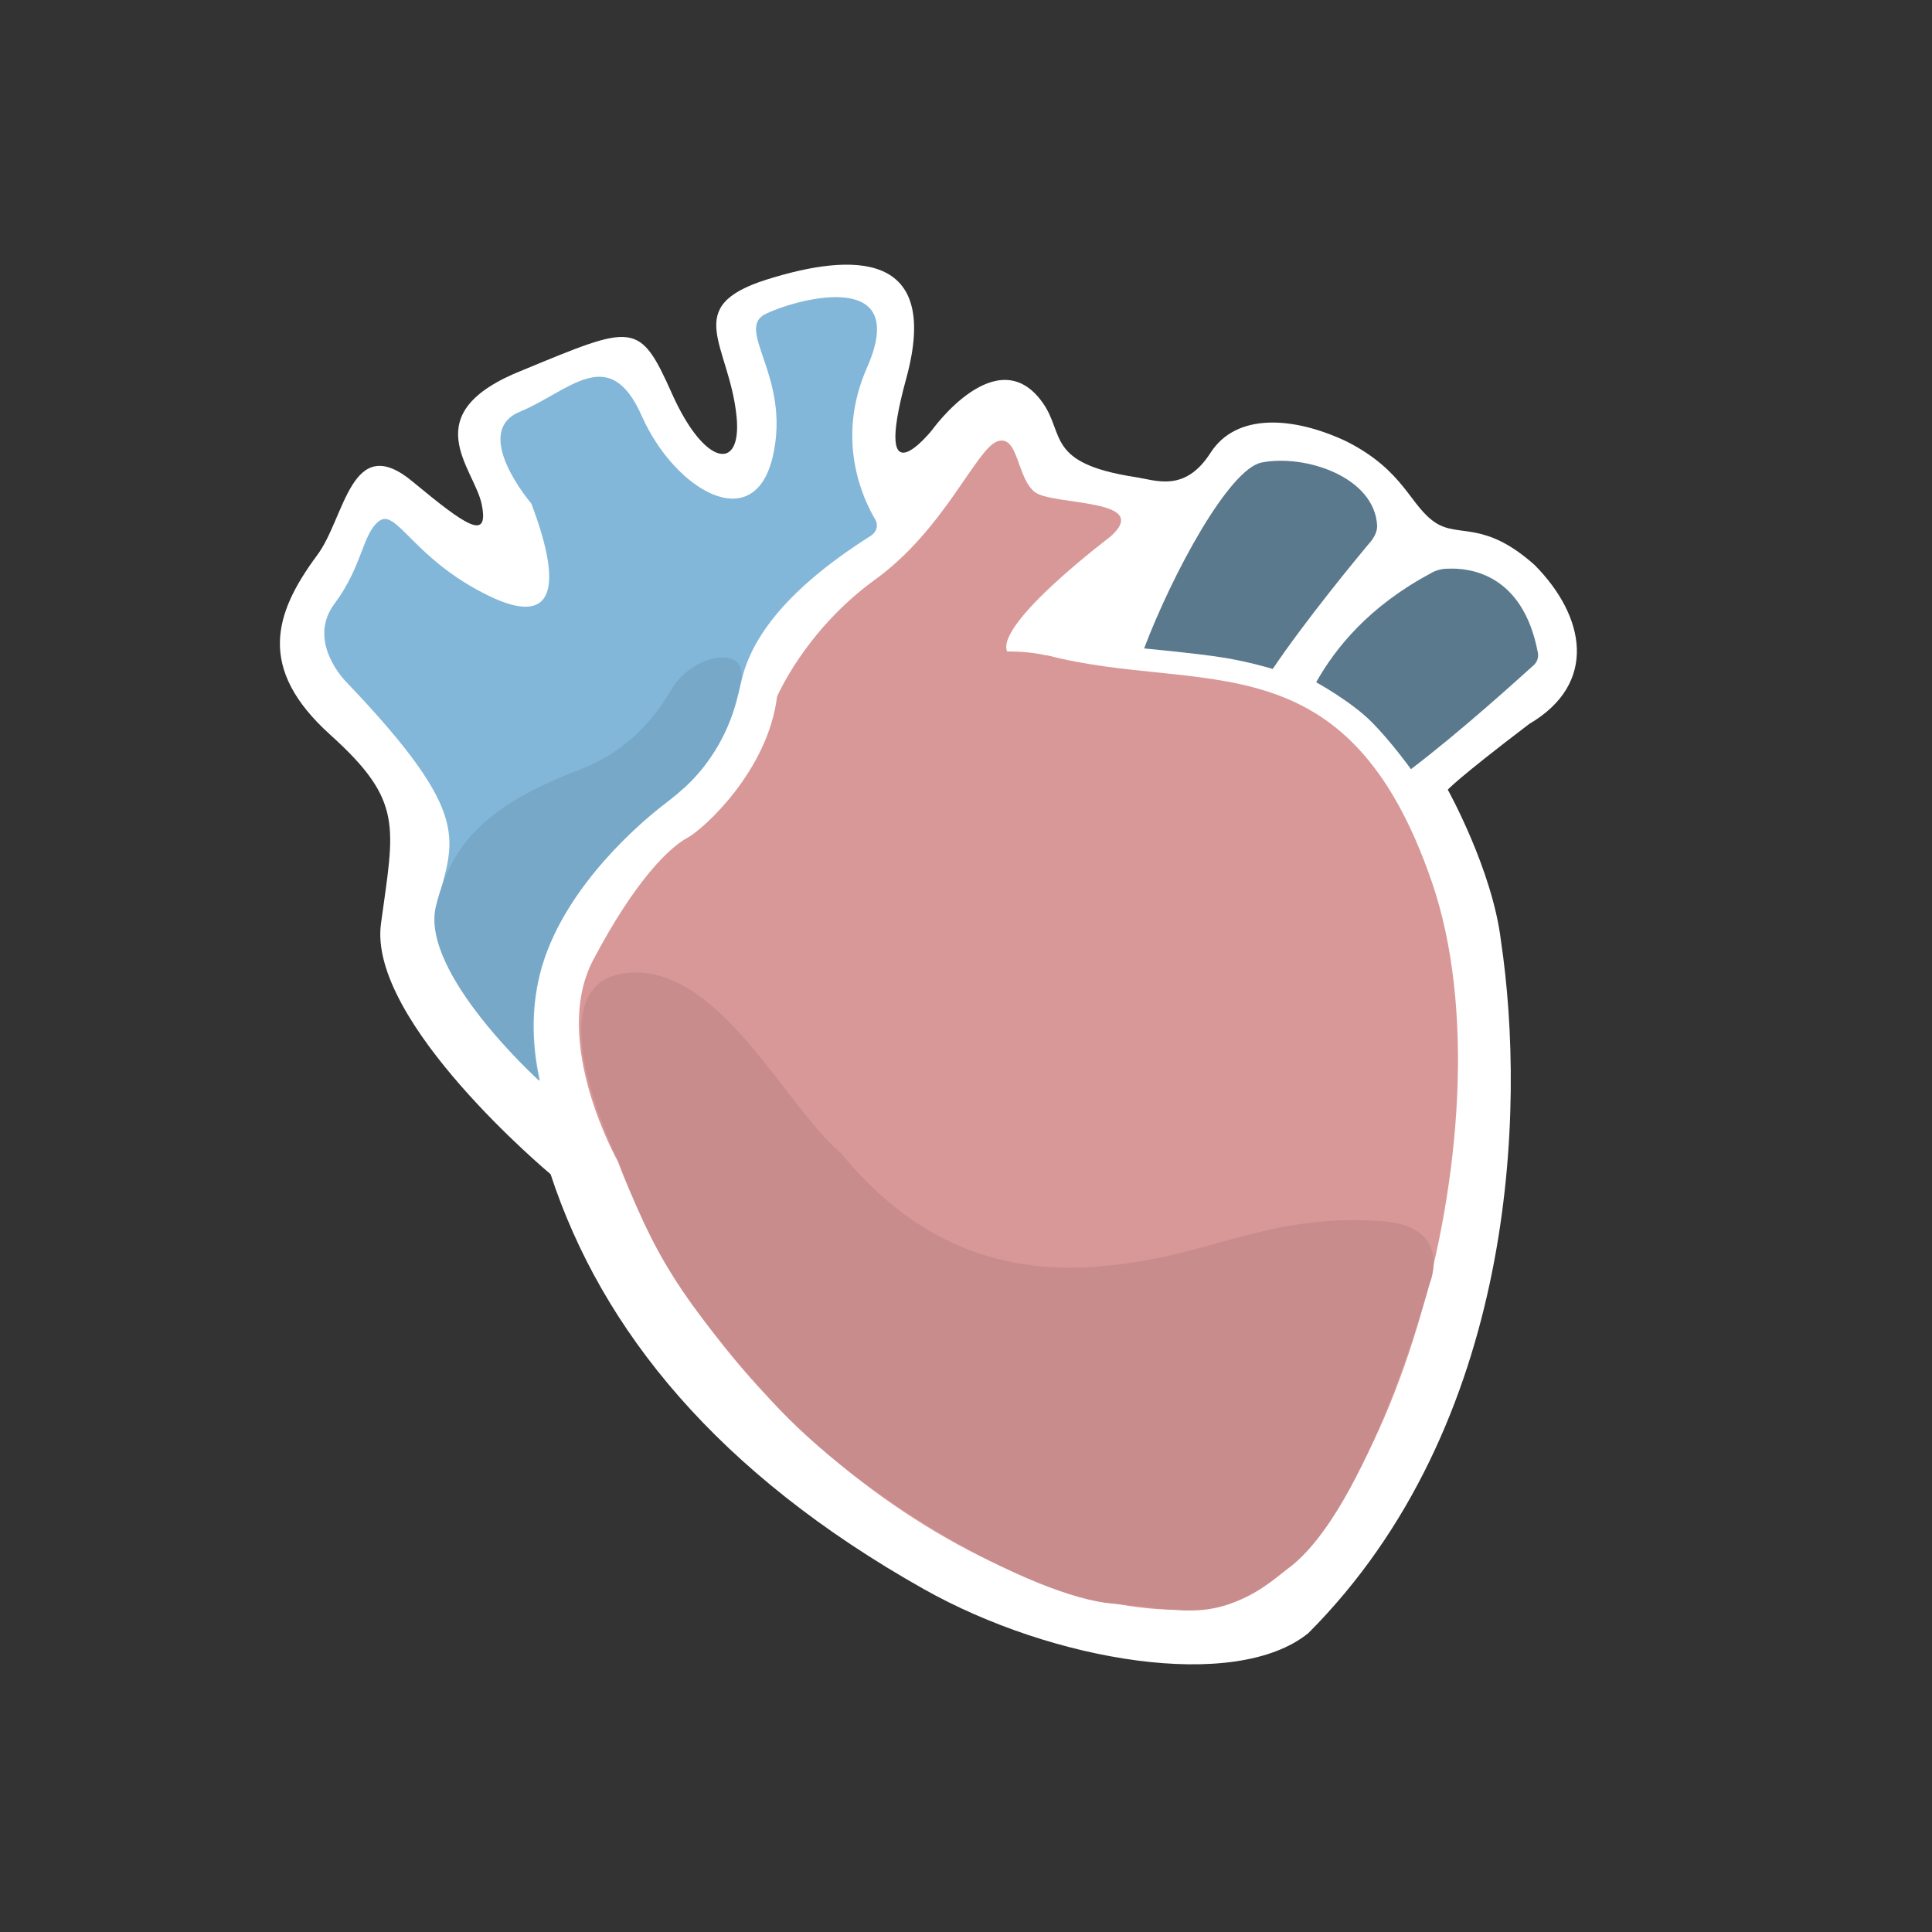 <?xml version="1.0" encoding="UTF-8"?><svg id="Who_is_at_risk" xmlns="http://www.w3.org/2000/svg" viewBox="0 0 32 32"><rect x="0" y="0" width="32" height="32" fill="#333333" stroke="none"/><defs><style>.cls-1{fill:#fff;}.cls-2{fill:#d99898;}.cls-3{fill:#c98c8c;}.cls-4{fill:#5b798c;}.cls-5{fill:#77a8c7;}.cls-6{fill:#82b7d9;}</style></defs><g id="ic_heart"><path class="cls-1" d="M9.11,19.44s-3.02-2.52-2.8-4.14,.38-2.03-.84-3.13-.93-2.01-.22-2.97c.47-.62,.56-2.09,1.6-1.21,.87,.72,1.25,.98,1.13,.37s-1.14-1.51,.68-2.23c1.84-.76,1.93-.82,2.47,.39s1.16,1.3,1.07,.38c-.12-1.2-.93-1.82,.5-2.27s2.89-.48,2.31,1.64,.43,.85,.43,.85c0,0,1.08-1.51,1.83-.45,.37,.52,.05,1,1.52,1.23,.35,.05,.83,.27,1.26-.4s1.38-.6,2.25-.19c.97,.49,1.05,1.07,1.48,1.35,.39,.25,.8-.05,1.64,.7,.84,.85,1.05,1.96-.09,2.63-1.21,.92-1.35,1.09-1.35,1.09,0,0,.74,1.33,.88,2.5,.42,2.81,.25,8.02-3.19,11.47-1.21,.98-4.24,.47-6.37-.73-3.41-1.92-5.33-4.28-6.18-6.87Z"/><path class="cls-4" d="M21.08,11.08c.54-.8,1.37-1.81,1.64-2.13,.05-.07,.09-.15,.09-.24-.04-.81-1.19-1.19-1.91-1.05-.54,.1-1.48,1.84-1.95,3.08,0,0,.86,.08,1.3,.15s.83,.19,.83,.19Z"/><path class="cls-4" d="M23.37,12.74c.84-.64,1.74-1.46,2.03-1.72,.06-.05,.09-.14,.07-.22-.25-1.3-1.13-1.4-1.5-1.38-.1,0-.2,.03-.28,.08-1.01,.54-1.57,1.23-1.89,1.8,0,0,.58,.32,.91,.65s.66,.79,.66,.79Z"/><path class="cls-6" d="M8.94,17.9s-1.98-1.79-1.71-2.89c.27-1.09,.66-1.46-1.5-3.72,0,0-.66-.66-.19-1.29s.46-1.16,.74-1.37c.28-.21,.55,.58,1.7,1.18,1.15,.61,1.39,.03,.82-1.47,0,0-1.01-1.18-.19-1.52,.82-.34,1.48-1.15,2.02,.07s1.86,2.01,2.17,.67c.31-1.34-.66-2.12-.1-2.37,.56-.26,2.38-.73,1.66,.9-.52,1.18-.08,2.15,.14,2.52,.05,.09,.02,.2-.07,.26-1.52,.96-2.01,1.79-2.15,2.41-.05,.2-.13,.71-.5,1.25-.29,.43-.59,.64-.87,.86-.21,.17-1.52,1.23-1.93,2.61-.11,.38-.23,1.02-.04,1.89Z"/><path class="cls-2" d="M17.35,10.86c-.21-.05-.43-.07-.67-.07h0c-.19-.47,1.71-1.9,1.71-1.9,.72-.64-.95-.51-1.25-.74-.3-.23-.27-.96-.62-.84s-.88,1.47-2.04,2.3c-1.15,.84-1.61,1.93-1.61,1.93-.15,1.22-1.21,2.19-1.49,2.34-.28,.15-.85,.68-1.56,2.03-.7,1.35,.41,3.32,.41,3.32,1.8,4.78,7.02,7.92,9.97,7.37,2.63-.5,4.93-7.86,3.52-11.98-1.41-4.12-3.83-3.1-6.39-3.77Z"/><path class="cls-3" d="M23.68,21.26s-1.02,3.76-2.36,4.73c-1.16,.93-1.61,.68-2.9,.57s-4.16-1.71-5.66-3.38-1.95-2.44-2.51-3.93c0,0-1.46-2.92,.09-3.13s2.66,2.21,3.59,2.98c.85,1.03,2.08,1.98,4.04,1.89s2.87-.88,4.8-.77c1.34,.03,.91,1.04,.91,1.04Z"/><path class="cls-5" d="M12.27,11.29c-.05,.2-.13,.71-.5,1.25-.29,.43-.59,.64-.87,.86-.21,.17-1.52,1.23-1.93,2.61-.11,.38-.23,1.02-.04,1.89,0,0-1.98-1.79-1.71-2.89,.27-1.09,.89-1.69,2.4-2.27,.67-.26,1.15-.72,1.5-1.32s1.29-.75,1.15-.14Z"/></g></svg>